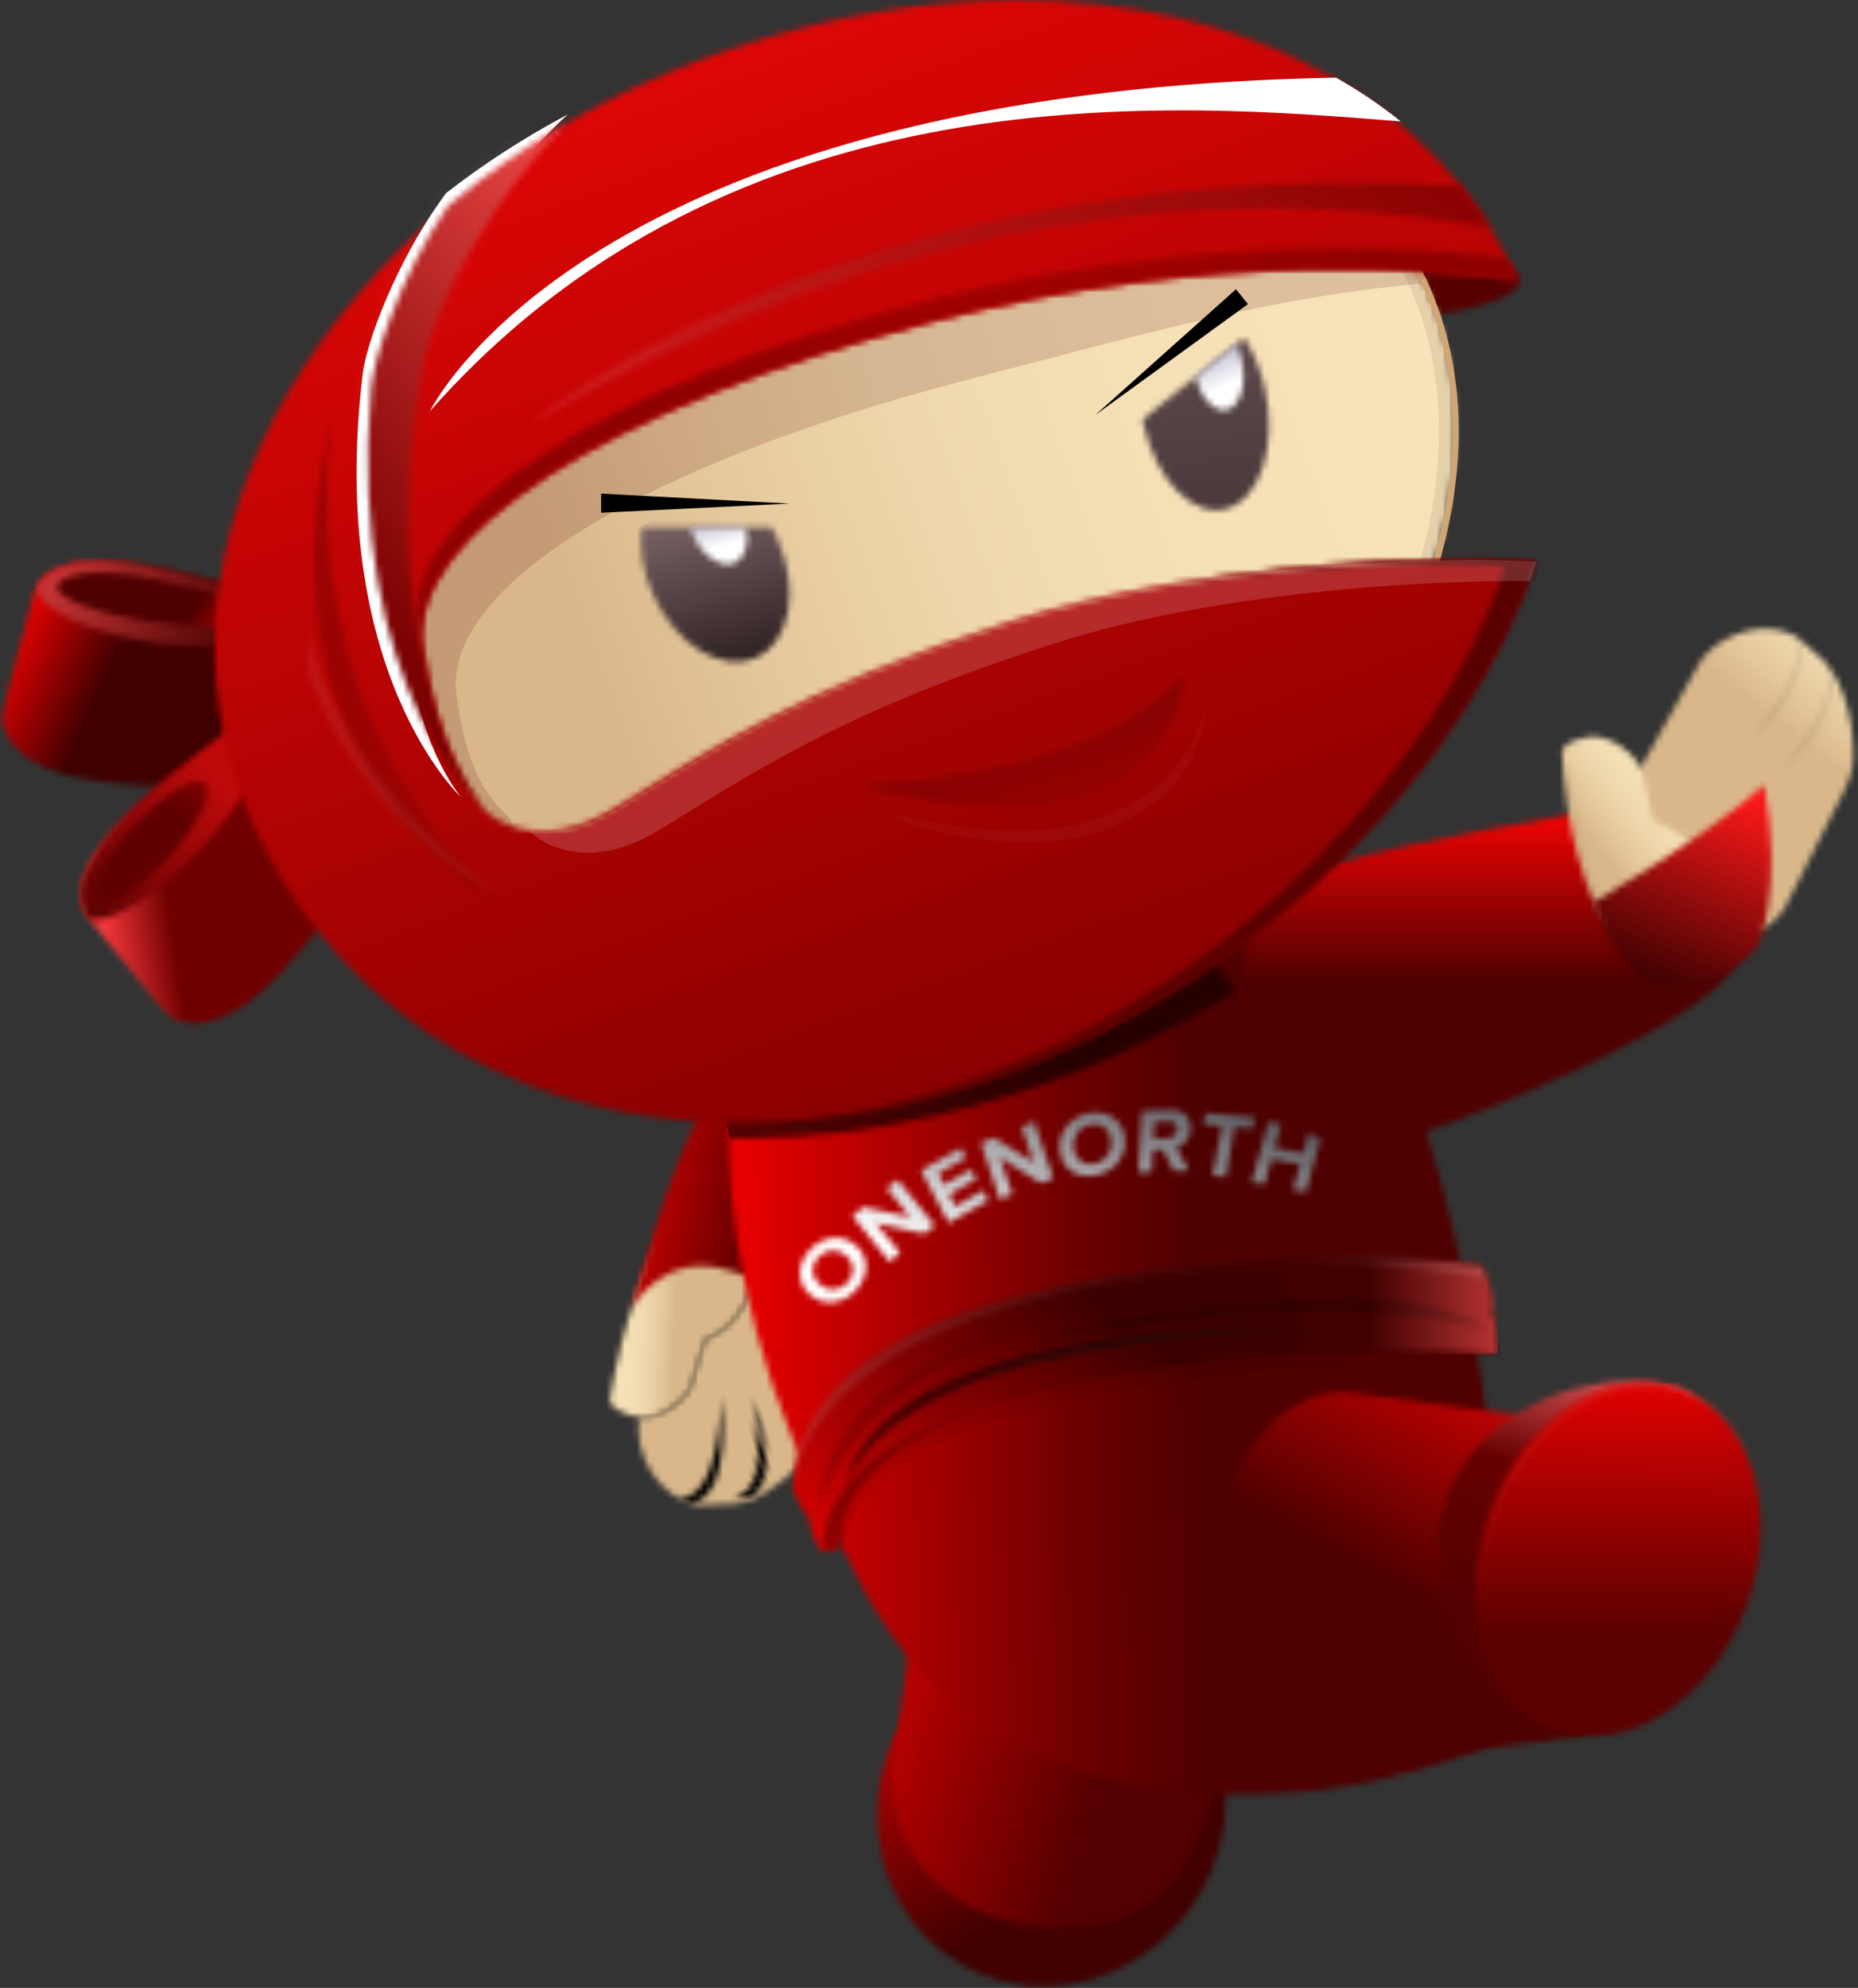 <svg width="302" height="323" viewBox="0 0 302 323" xmlns="http://www.w3.org/2000/svg" xmlns:xlink="http://www.w3.org/1999/xlink"><rect x="0" y="0" width="302" height="323" fill="#333333" stroke="none"/><title>kickstart-logo</title><defs><path id="a" d="M5.08 8.792l-4.2 22.75c-.917 5.67 3.195 12.99 9.696 14.054.06-.012.768-.062 5.743-.263 6.487-.26 16.44-11.124 17.357-16.8l3.853-14.5c.916-5.675-3.623-11.128-10.14-12.18L18.54.42c-.738-.118-1.47-.175-2.19-.175-5.627 0-10.455 3.516-11.27 8.547"/><linearGradient x1="37.826%" y1="26.199%" x2="30.777%" y2="12.355%" id="b"><stop stop-color="#D9B78B" offset="0%"/><stop stop-color="#E4C79B" offset="17.8%"/><stop stop-color="#EED7AC" offset="41.18%"/><stop stop-color="#F5E0B6" offset="67.04%"/><stop stop-color="#F7E3B9" offset="100%"/></linearGradient><path id="d" d="M7.4 6.866C2.024 18.226.274 30.112.274 30.112c-.696 2.298.43 3.097 3.633 4.065 3.198.968 7.838-1.83 9.297-4.666l2.41-7.97c3.025-.943 5.838-3.735 7.22-7.6 2.06-5.752.293-12.06-4.203-13.25-.968-.257-1.86-.37-2.685-.37-5.863 0-8.17 5.757-8.544 6.546"/><linearGradient x1="37.001%" y1="59.387%" x2="67.336%" y2="37.212%" id="e"><stop stop-color="#010101" offset="0%"/><stop stop-color="#010101" offset="100%"/></linearGradient><path id="g" d="M7.4 6.866C2.024 18.226.274 30.112.274 30.112c-.696 2.298.43 3.097 3.633 4.065 3.198.968 7.838-1.83 9.297-4.666l2.41-7.97c3.025-.943 5.838-3.735 7.22-7.6 2.06-5.752.293-12.06-4.203-13.25-.968-.257-1.86-.37-2.685-.37-5.863 0-8.17 5.757-8.544 6.546"/><linearGradient x1="44.961%" y1="49.747%" x2="8.318%" y2="48.006%" id="h"><stop stop-color="#D9B78B" offset="0%"/><stop stop-color="#E4C79B" offset="17.8%"/><stop stop-color="#EED7AC" offset="41.18%"/><stop stop-color="#F5E0B6" offset="67.04%"/><stop stop-color="#F7E3B9" offset="100%"/></linearGradient><path id="j" d="M.287 17.44c.663.367 1.364.67 2.105.885 2.63-.566 6.255-3.76 4.764-17.7 0 0 .255 16.766-6.87 16.815"/><linearGradient x1="54.197%" y1="15.857%" x2="44.593%" y2="88.832%" id="k"><stop stop-color="#010101" offset="0%"/><stop stop-color="#010101" offset="100%"/></linearGradient><path id="m" d="M.287 15.604c.663.33 1.364.6 2.105.792C5.022 15.89 8.647 13.03 7.156.558c0 0 .255 15.002-6.87 15.046"/><path id="o" d="M22.643 5.312S11.553 22.13 6.345 37.974c-.34 1.03-.687 2.06-1.042 3.083C4.837 42.412.578 56.634.578 56.634s5.47-9.738 16.05-6.145c5.096 1.728 19.147 3.084 29.407 1.216 4.755-4.972 9.563-11.346 14.257-19.525C74.972 6.604 63.504.595 49.488.594c-12.423 0-26.845 4.72-26.845 4.72"/><linearGradient x1="-.752%" y1="43.392%" x2="32.95%" y2="47.826%" id="p"><stop stop-color="#FF0101" offset="0%"/><stop stop-color="#600000" offset="100%"/></linearGradient><path id="r" d="M4.425 16.107C-3.425 30.385 1.177 47.99 14.707 55.43c13.53 7.437 30.86 1.894 38.71-12.385 7.853-14.277 3.25-31.883-10.28-39.322C39.058 1.48 34.638.418 30.233.418c-10.21 0-20.324 5.714-25.81 15.69"/><linearGradient x1="32.918%" y1="25.84%" x2="54.186%" y2="55.99%" id="s"><stop stop-color="#D00202" offset="0%"/><stop stop-color="#410000" offset="100%"/></linearGradient><path id="u" d="M.905 47.65h.003c-.008 0-.014.136-.012.166.545 10.878 6.29 20.178 19.84 23.597 13.55 3.417 24.728-2.39 29.225-11.708.014-.026.018-.055.026-.055h.004l16.486-44.413L7.4.577.904 47.65z"/><linearGradient x1="-3.217%" y1="36.739%" x2="53.685%" y2="54.162%" id="v"><stop stop-color="#FF0101" offset="0%"/><stop stop-color="#520000" offset="100%"/></linearGradient><path id="x" d="M4.155 19.793s-13.2 34.01 10.623 83.97c8.957 18.782 17.993 44.778 61.82 48.468 28.694 2.417 50.38-9.077 50.38-9.077s1.905-101.41-36.056-140.025C89.105 1.28 80.382.27 69.115.27 42.24.27.88 6.01 4.155 19.793"/><linearGradient x1="4.757%" y1="50.033%" x2="57.438%" y2="49.043%" id="y"><stop stop-color="#F00" offset="0%"/><stop stop-color="#700000" offset="75.195%"/><stop stop-color="#4F0000" offset="100%"/></linearGradient><path id="A" d="M.324 30.662c0 16.824 9.33 30.463 20.865 30.463 1.072 0 2.29-.12 3.318-.347l36.04-4.812V5.356L24.496.546c-1.03-.228-2.17-.347-3.24-.347C9.718.2.323 13.837.323 30.66"/><linearGradient x1="53.696%" y1="14.911%" x2="37.839%" y2="44.241%" id="B"><stop stop-color="#CC0202" offset="0%"/><stop stop-color="#4F0000" offset="100%"/></linearGradient><path id="D" d="M2.21 19.18c-5.612 15.3 4.67 33.608 18.27 38.06 6.22 2.037 20.226-4.95 25.835-20.247 5.613-15.298.616-31.63-5.544-35.065-.78-.435-1.684-.565-2.538-.77-2.038-.49-4.207-.732-6.437-.732C20.04.426 6.632 7.126 2.21 19.18"/><linearGradient x1="50%" y1="16.499%" x2="38.232%" y2="58.165%" id="E"><stop stop-color="#F96E6E" offset="0%"/><stop stop-color="#660101" offset="48.657%"/><stop stop-color="#530101" offset="100%"/></linearGradient><path id="G" d="M3.11 21.712C-2.5 37.01 2.293 52.84 13.82 57.068c11.528 4.228 25.423-4.745 31.033-20.042C50.465 21.728 45.67 5.9 34.143 1.67c-.72-.265-1.45-.477-2.186-.64-1.237-.273-2.49-.406-3.753-.406C18.196.624 7.782 8.978 3.11 21.712"/><linearGradient x1="58.732%" y1="7.704%" x2="58.732%" y2="63.791%" id="H"><stop stop-color="#E00101" offset="0%"/><stop stop-color="#5D0000" offset="100%"/></linearGradient><path id="J" d="M2.344 21.088C-.55 28.98-.67 37.008 1.47 43.518-.224 37.27.065 29.81 2.758 22.47 8.02 8.128 20.56-.655 31.605 1.788c.736.162 1.466.375 2.186.64 5.58 2.047 9.58 6.818 11.587 12.926-1.837-6.768-6.006-12.108-12-14.308-.72-.265-1.45-.477-2.186-.64C29.956.133 28.7 0 27.44 0 17.43 0 7.018 8.353 2.344 21.088"/><linearGradient x1="32.896%" y1="61.049%" x2="24.105%" y2="92.351%" id="K"><stop stop-color="#FFF" offset="0%"/><stop stop-color="#480101" offset="100%"/></linearGradient><path id="M" d="M.845.19h109.773v46.03H.845z"/><path id="O" d="M34.673 7.48C7.19 14.862 1.24 28.3.72 37.7c.402.875 1.15 3.08 2.676 4.91.25 2.053 1.376 4.665 2.09 5.272.712.61 3.325-.532 3.325-.532-.03-.163-3.046-16.113 29.775-24.424 37.112-9.398 68.885-7.54 76.936-6.85-.77-4.744-1.653-9.56-2.672-14.39-4.582-.624-12.725-1.487-23.46-1.487-14.367 0-33.38 1.547-54.715 7.28"/><linearGradient x1="-5.457%" y1="86.644%" x2="61.058%" y2="50%" id="P"><stop stop-color="#E00101" offset="0%"/><stop stop-color="#3D0000" offset="100%"/></linearGradient><path id="R" d="M.765 22.84l3.047-.488C3.785 22.204 1.298 9.025 25.456.382 1.022 8.056.562 20.23.766 22.84"/><linearGradient x1="67.889%" y1="33.93%" x2="36.148%" y2="62.577%" id="S"><stop stop-color="#010101" offset="0%"/><stop stop-color="#010101" offset="100%"/></linearGradient><path id="U" d="M.82.383L5.3 15.857c14.94-.842 25.937-.145 30.22.222-.252-1.567-.072-5.408-1.077-6.776.384-1.796.214-2.008-.206-4.12-.22-1.117-.768-2.563-1.39-3.495C28.268 1.063 20.125.2 9.392.2c-2.697 0-5.557.055-8.57.18"/><linearGradient x1="133.722%" y1="50.259%" x2="38.909%" y2="50.259%" id="V"><stop stop-color="#F75050" offset="0%"/><stop stop-color="#410000" offset="100%"/></linearGradient><path d="M82.412.38L82.335.38c.026 0 .05.002.077.003M6.198 15.74C1.306 20.544.363 25.208.363 25.208 12.973-2.13 79.755.275 82.333.377 78.02.2 73.947.118 70.092.118 25.418.116 10.704 11.323 6.2 15.74" id="X"/><linearGradient x1="70.232%" y1="41.835%" x2="35.967%" y2="55.689%" id="Y"><stop stop-color="#010101" offset="0%"/><stop stop-color="#010101" offset="100%"/></linearGradient><path d="M82.412.38L82.335.38c.026 0 .05.002.077.003M6.198 15.74C1.306 20.544.363 25.208.363 25.208 12.973-2.13 79.755.275 82.333.377 78.02.2 73.947.118 70.092.118 25.418.116 10.704 11.323 6.2 15.74" id="aa"/><linearGradient x1="17.693%" y1="52.332%" x2="108.947%" y2="26.446%" id="ab"><stop offset="0%"/><stop stop-color="#666" offset="100%"/></linearGradient><path d="M2.69 30.41c2.217 1.87 5.358 1.497 7.48-.843 2.135-2.352 2.1-5.402-.115-7.27-2.216-1.868-5.357-1.494-7.49.858-2.124 2.34-2.09 5.388.126 7.256zm5.823-6.413c1.367 1.152 1.57 2.967.27 4.4-1.3 1.43-3.182 1.467-4.55.315-1.377-1.162-1.58-2.955-.28-4.387 1.3-1.43 3.18-1.49 4.56-.328zm10.414-6.26l-7.59-1.623-1.798 1.44L15.57 25l1.747-1.402-3.933-4.855 7.846 1.715 1.686-1.353-6.03-7.443-1.748 1.402 3.79 4.675zm6.335-3.656l4.43-2.5-.837-1.592-4.43 2.5-.947-1.795 4.527-2.555-.84-1.592-6.474 3.654 4.476 8.496 6.475-3.653-.838-1.593-4.527 2.554-1.013-1.923zm13.71-5.24l-6.428-3.976-2.126.843 3.07 9.17 2.068-.82-2.002-5.98 6.633 4.144 1.995-.79-3.07-9.17-2.068.82 1.93 5.76zm4.293-1.81c.38 2.93 2.882 4.557 5.928 3.914 3.06-.646 5.015-3.216 4.634-6.145-.382-2.93-2.883-4.557-5.944-3.91-3.046.644-5 3.213-4.618 6.14zm8.35-1.763c.235 1.807-.797 3.447-2.66 3.84-1.865.394-3.243-.737-3.478-2.544-.237-1.82.78-3.443 2.645-3.837 1.864-.394 3.255.72 3.492 2.54zM61.3.35l-4.76.203-.493 9.944 2.165-.092.175-3.533 1.587-.068 1.823 3.45 2.486-.105-2.1-3.692c1.11-.3 2.287-1.288 2.374-3.048.092-1.85-1.138-3.15-3.258-3.06zm-.413 1.877c.868-.037 1.5.442 1.458 1.277-.042.835-.723 1.37-1.592 1.407l-2.273.098.133-2.684 2.273-.097zM74.934 1.5L66.932.85l-.33 1.86 2.933.238-1.434 8.065 2.152.175 1.434-8.065 2.918.237.33-1.86zm7.887 5.837l-4.635-.84 1.075-3.852-2.09-.38-2.734 9.803 2.09.38 1.147-4.115 4.634.84-1.15 4.117 2.105.382L86 3.867l-2.104-.38-1.074 3.85z" id="ad"/><linearGradient x1="31.043%" y1="66.927%" x2="84.729%" y2="13.129%" id="ae"><stop stop-color="#FFF" offset="0%"/><stop stop-color="#202026" offset="100%"/></linearGradient><path id="ag" d="M.48 34.996S4.045 9.81 51.34.79C51.343.79-.063 8.008.48 34.997"/><linearGradient x1="7.214%" y1="58.235%" x2="57.689%" y2="32.276%" id="ah"><stop stop-color="#010101" offset="0%"/><stop stop-color="#010101" stop-opacity=".333" offset="100%"/></linearGradient><path id="aj" d="M52.643.704C45.788.762 17.417 1.897.1 8.464c0 0 40.124-9.79 74.874-2.626 0 0-8.29-5.136-21.865-5.136-.156 0-.312 0-.467.002"/><linearGradient x1="26.41%" y1="44.035%" x2="66.111%" y2="53.992%" id="ak"><stop stop-color="#010101" offset="0%"/><stop stop-color="#010101" offset="100%"/></linearGradient><path id="am" d="M34.673 7.48C7.19 14.862 1.24 28.3.72 37.7l.17.306C1.406 28.605 11.4 14.963 38.88 7.58c36.593-9.832 63.133-5.46 74.344-3.98-.13-.637-.243-1.273-.378-1.91C108.266 1.063 100.123.2 89.388.2 75.022.2 56.01 1.748 34.674 7.48"/><linearGradient x1="5.478%" y1="65.503%" x2="92.708%" y2="32.566%" id="an"><stop stop-color="#FFF" offset="0%"/><stop stop-color="#610505" offset="75.836%"/><stop stop-color="#FFF" offset="100%"/></linearGradient><path id="ap" d="M1 36.05c19.613 2.527 41.577.1 64.765-8.31C76.278 23.925 86.427 18.923 96 13.022c-1.936-2.648-3.995-5.12-6.193-7.373-1.798-1.843-10.43-2.85-21.58-2.85-26.6 0-67.53 5.724-64.29 19.46 0 0-1.893 4.937-2.937 13.79z"/><linearGradient x1="-.731%" y1="65.104%" x2="59.488%" y2="47.25%" id="aq"><stop stop-color="#540202" offset="0%"/><stop stop-color="#270000" offset="100%"/></linearGradient><path id="as" d="M52.392 3.686C37.527 6.34 15.218 10.363 6.19 14.69c-9.03 4.325-9.464 51.492 22.46 40.924 14.71-4.87 41.885-16.647 49.85-24.724 12.002-12.172 3.346-17.178 2.403-24.115C80.268 2.098 76.79.63 71.91.63c-5.434 0-12.608 1.823-19.518 3.056"/><linearGradient x1="50%" y1="7.778%" x2="50%" y2="45.948%" id="at"><stop stop-color="#FF0303" offset="0%"/><stop stop-color="#4F0101" offset="100%"/></linearGradient><path id="av" d="M15.546 5.18L1.673 29.848c-2.708 4.818-.42 11.244 5.11 14.355l7.512 4.223c5.53 3.11 12.21 1.728 14.92-3.09l9.63-19.027c.612-1.088 1.073-2.552 1.358-4.236.318-5.692-1.062-12.667-4.828-16.808l-4.307-3.77C29.453.583 27.678.18 25.896.18c-4.012.003-8.055 2.054-10.35 5"/><linearGradient x1="59.103%" y1="38.756%" x2="79.326%" y2="13.843%" id="aw"><stop stop-color="#D9B78B" offset="0%"/><stop stop-color="#E4C79B" offset="17.8%"/><stop stop-color="#EED7AC" offset="41.18%"/><stop stop-color="#F5E0B6" offset="67.04%"/><stop stop-color="#F7E3B9" offset="100%"/></linearGradient><path id="ay" d="M.97 17.745c8.348-7.1 9.604-13.33 8.848-16.596L9.07.493c-.105-.06-.212-.117-.32-.172C11.298 5.864.97 17.745.97 17.745"/><linearGradient x1="8.079%" y1="134.732%" x2="73.032%" y2="4.392%" id="az"><stop stop-color="#010101" offset="0%"/><stop stop-color="#010101" offset="100%"/></linearGradient><path id="aB" d="M.97 17.745c8.348-7.1 9.604-13.33 8.848-16.596L9.07.493c-.105-.06-.212-.117-.32-.172C11.298 5.864.97 17.745.97 17.745"/><path id="aD" d="M4.944.767c-3.266.724-4.45 1.436-3.928 3.78 0 0 .184 12.26 5.356 23.718 1.2 2.656 7.083 8.006 10.732 7.004 4.486-1.233 9.732-6.75 8.115-12.64-1.09-3.96-6.61-7.21-9.553-8.38l-1.804-8.13C12.743 3.474 9.048.663 5.94.663c-.34 0-.673.034-.996.105"/><linearGradient x1="42.804%" y1="55.702%" x2="66.693%" y2="37.012%" id="aE"><stop stop-color="#D9B78B" offset="0%"/><stop stop-color="#E4C79B" offset="17.8%"/><stop stop-color="#EED7AC" offset="41.18%"/><stop stop-color="#F5E0B6" offset="67.04%"/><stop stop-color="#F7E3B9" offset="100%"/></linearGradient><path id="aG" d="M.115 2.733S.3 14.993 5.47 26.45c1.2 2.656 7.084 8.006 10.733 7.004 2.334-.64 4.072-2.516 4.986-4.992-.98 1.47-2.336 2.545-3.99 3-3.65 1.002-9.533-4.348-10.732-7.004C1.294 13 1.11.74 1.11.74 1.05.47 1.02.23 1.006 0 .1.58-.185 1.382.115 2.733"/><linearGradient x1="49.072%" y1="50.514%" x2="24.037%" y2="61.611%" id="aH"><stop stop-color="#010101" offset="0%"/><stop stop-color="#010101" offset="100%"/></linearGradient><path id="aJ" d="M.816 19.72c10.32 25.782 26.89 7.09 26.89 7.09S31.95 17.58 28.73.52C19.6 8.83.816 19.72.816 19.72"/><linearGradient x1="71.661%" y1="15.339%" x2="50%" y2="75.314%" id="aK"><stop stop-color="#F91818" offset="0%"/><stop stop-color="#320000" offset="100%"/></linearGradient><path id="aM" d="M.4 6.654c0 3.645 13.764 6.6 30.743 6.6 16.98 0 30.743-2.955 30.743-6.6 0-3.644-13.764-6.6-30.743-6.6C14.163.055.4 3.01.4 6.655"/><linearGradient x1="30.485%" y1="-27.645%" x2="39.531%" y2="8.265%" id="aN"><stop stop-color="#CF2727" offset="0%"/><stop stop-color="#560000" offset="100%"/></linearGradient><path id="aP" d="M63.03 14.048C13.027 38.738-11.925 90.318 7.3 129.253c19.224 38.937 65.94 54.87 115.944 30.18 50.006-24.69 81.707-82.27 62.482-121.207-12.16-24.628-38.01-37.65-68.027-37.65-17.44 0-36.29 4.4-54.666 13.472"/><linearGradient x1="35.752%" y1="54.418%" x2="80.401%" y2="38.957%" id="aQ"><stop stop-color="#D9B78B" offset="0%"/><stop stop-color="#E4C79B" offset="17.8%"/><stop stop-color="#EED7AC" offset="41.18%"/><stop stop-color="#F5E0B6" offset="67.04%"/><stop stop-color="#F7E3B9" offset="100%"/></linearGradient><path id="aS" d="M5.408 5.723C1.256 20.663.388 25.307.388 25.307s-.732 6.93 11.38 9.875c12.113 2.945 36.802 1.232 36.802 1.232l8.066-25.41S31.534.222 16.373.222c-5.6 0-9.845 1.47-10.965 5.5"/><linearGradient x1="17.392%" y1="36.674%" x2="38.831%" y2="45.49%" id="aT"><stop stop-color="#FC0202" offset="0%"/><stop stop-color="#400000" offset="100%"/></linearGradient><path id="aV" d="M.02 4.262c-.312 3.47 8.24 7.56 19.274 9.182 11.156 1.64 20.615.14 21.128-3.356.25-1.685-1.687-3.24-4.983-4.72C27.41 2.757 17.73.224 10.382.224 5.52.225 1.683 1.333.02 4.262"/><linearGradient x1="13.507%" y1="38.169%" x2="82.399%" y2="60.385%" id="aW"><stop stop-color="#C23333" offset="0%"/><stop stop-color="#450000" offset="100%"/></linearGradient><path id="aY" d="M.333 2.308C.055 4.2 7.003 6.792 15.857 8.094c8.85 1.302 16.252.822 16.53-1.07.28-1.895-6.795-3.818-15.52-5.788C13.122.39 9.956.05 7.426.05 2.985.05.51 1.1.333 2.31"/><linearGradient x1="101.198%" y1="70.5%" x2="65.13%" y2="55.934%" id="aZ"><stop stop-color="#FF0202" offset="0%"/><stop stop-color="#4F0000" offset="100%"/></linearGradient><path id="bb" d="M1.48 38.295c9.598 12.18 12.83 15.624 12.83 15.624s5.158 4.685 14.693-3.346c9.533-8.032 22.742-28.96 22.742-28.96L36.015.09S-8.12 26.116 1.48 38.295"/><linearGradient x1="25.057%" y1="53.85%" x2="39.353%" y2="51.643%" id="bc"><stop stop-color="#F8383B" offset="0%"/><stop stop-color="#700000" offset="100%"/></linearGradient><path id="be" d="M26.52.19C18.843 5.43 8.49 13.26 3.326 20.474 2.095 22.41 1.14 24.228.51 25.84c-.707 2.383-.505 4.583.97 6.455.034.043.065.084.1.126 3.503.684 11.057-4.066 18.126-11.652 8.01-8.6 12.354-17.572 9.7-20.043-.458-.427-1.098-.628-1.88-.628-.315 0-.65.032-1.005.094"/><linearGradient x1="95.227%" y1="20.913%" x2="27.576%" y2="79.354%" id="bf"><stop stop-color="#D80C0C" offset="0%"/><stop stop-color="#CA0B0B" offset="0%"/><stop stop-color="#BF0A0A" offset="42.193%"/><stop stop-color="#550202" offset="100%"/></linearGradient><path id="bh" d="M6.736 8.226C1.868 13.452-.844 18.84.682 20.26c1.524 1.42 6.707-1.665 11.575-6.89 4.868-5.225 7.578-10.612 6.053-12.033-.25-.234-.6-.345-1.032-.345-2.19 0-6.475 2.87-10.542 7.234"/><linearGradient x1="119.316%" y1="39.457%" x2="90.502%" y2="68.537%" id="bi"><stop stop-color="#A40101" offset="0%"/><stop stop-color="#600000" offset="100%"/></linearGradient><path id="bk" d="M81.817 9.994c-58.6 21.104-93.06 74.437-76.967 119.12 16.092 44.683 65.653 67.482 124.254 46.377 40.63-14.632 75.07-49.58 86.122-83.272-14.462-1.054-54.947.302-84.353 9.59-35.616 11.245-50.256 21.59-65.245 30.66-11.926 7.216-19.53 1.63-20.933 0-1.485-1.723-7.81-9.684-9.998-26.868-2.188-17.184 29.07-38.418 82.745-52.346 45.92-11.917 83.513-8.32 95.247-6.783C199.98 17.263 168.54 1.003 131.286 1 115.512 1 98.7 3.913 81.817 9.994"/><linearGradient x1="43.796%" y1="28.052%" x2="58.847%" y2="69.144%" id="bl"><stop stop-color="#DD0606" offset="0%"/><stop stop-color="#890000" offset="100%"/></linearGradient><path id="bn" d="M83.59 8.847C29.916 22.775-1.343 44.01.844 61.193c.51 4 1.245 7.494 2.09 10.533-.486-2.176-.91-4.545-1.238-7.126-2.188-17.184 29.07-38.418 82.745-52.346 45.92-11.917 83.513-8.32 95.247-6.783-.52-1.19-1.074-2.36-1.654-3.508-5.31-.67-14.986-1.628-27.784-1.628-17.46 0-40.73 1.783-66.663 8.513"/><linearGradient x1="45.705%" y1="33.312%" x2="46.867%" y2="38.082%" id="bo"><stop stop-color="#A60101" offset="0%"/><stop stop-color="#8F0101" offset="100%"/></linearGradient><path id="bq" d="M.382 39.816C60.465 3.656 117.002.83 156.266 8.016c-1.473-2.39-3.086-4.672-4.832-6.845-5.766-.31-11.377-.46-16.82-.46C45.912.71.383 39.817.383 39.817"/><linearGradient x1="-44.132%" y1="85.216%" x2="95.665%" y2="32.704%" id="br"><stop stop-color="#FA3030" offset="0%"/><stop stop-color="#890101" offset="100%"/></linearGradient><path id="bt" d="M20.905 112.494c-.076-.087-.166-.195-.265-.313l-.037-.044c-.1-.122-.212-.263-.333-.417-.016-.022-.032-.04-.048-.063-.127-.163-.264-.344-.41-.542l-.028-.04c-2.062-2.817-5.85-9.14-8.01-20.084v-.007c-4.58-17.328-3.607-35.185-.98-49.98C12.73 30.102 22.978 12.192 34.337 1 27.353 5.033 20.89 9.555 15.018 14.468c-7.86 11.51-12.083 24.877-12.5 29.74-4.187 48.833 18.387 68.286 18.387 68.286"/><path id="bv" d="M4.225 1s-9.813 45.997 28.13 80.846c0 0-43.305-21.243-28.13-80.846"/><path id="bx" d="M31.18 79.548S-18.598 54.556.92-4.772c0 0-18.358 49.51 30.26 84.32z"/><path id="bz" d="M13.81 14.442C5.95 25.952 1.724 39.32 1.31 44.182-2.88 93.014 19.695 112.47 19.695 112.47c-.076-.088-.166-.196-.265-.316l-.036-.044c-.1-.123-.212-.263-.334-.417-.015-.022-.03-.04-.047-.062-.127-.162-.263-.343-.41-.54-.01-.014-.018-.028-.028-.04-2.062-2.818-5.85-9.142-8.01-20.086v-.008c-4.58-17.328-3.607-35.184-.98-49.98 1.936-10.9 12.183-28.81 23.54-40.002C26.146 5.007 19.68 9.53 13.81 14.442"/><linearGradient x1="86.735%" y1="-11.788%" x2="36.129%" y2="79.94%" id="bA"><stop stop-color="#FA5050" offset="0%"/><stop stop-color="#7C0101" offset="100%"/></linearGradient><path id="bC" d="M.887 54.813C50.522-1.4 122.213 4.803 158.682 7.73c-3.262-2.625-6.776-4.997-10.513-7.108C25.894 2.82.886 54.812.886 54.812"/><path id="bD" d="M.887.62h157.795v54.19H.887z"/><path id="bE" d="M102.542 5.402c23.125-3.613 46.35-4.078 56.573-3.332-11.053 33.692-45.492 68.64-86.12 83.273-7.285 2.623-14.43 4.567-21.387 5.876 8.554-1.246 17.416-3.46 26.496-6.73 40.63-14.632 75.07-49.58 86.122-83.272-2.615-.19-6.083-.302-10.18-.302-13.102 0-32.66 1.14-51.504 4.486"/><path id="bG" d="M.97 18.853C52.514 32.823 53.9.953 53.9.953 38.73 18.342.97 18.852.97 18.852"/><linearGradient x1="63.686%" y1="55.775%" x2="57.318%" y2="37.728%" id="bH"><stop stop-color="#860101" offset="0%"/><stop stop-color="#4D0101" offset="100%"/></linearGradient><path id="bJ" d="M.384.247H54v26.868H.384z"/><path id="bL" d="M7.27 5.65c-.41 3.323.176 7.195 1.876 10.96 3.68 8.155 11.18 12.724 16.755 10.208 5.574-2.516 7.11-11.166 3.433-19.318-.29-.64-.602-1.257-.934-1.85H7.27z"/><linearGradient x1="43.883%" y1="0%" x2="68.283%" y2="79.886%" id="bM"><stop stop-color="#8C7375" offset="0%"/><stop stop-color="#241719" offset="100%"/></linearGradient><path id="bO" d="M.71.65h2380v1280H.71z"/><path id="bP" d="M.107.65c.126.39.277.78.453 1.17 1.596 3.54 4.672 5.606 6.86 4.617C9.114 5.674 9.787 3.314 9.27.65H.108z"/><linearGradient x1="35.269%" y1="-6.147%" x2="49.593%" y2="49.343%" id="bQ"><stop stop-color="#A4A0BD" offset="0%"/><stop stop-color="#FFF" offset="100%"/></linearGradient><path id="bS" d="M7.708 21.138c.053.27.11.544.17.815 2.056 9.162 8.136 15.278 13.58 13.663C26.903 34 29.65 25.264 27.596 16.098c-.71-3.166-1.9-5.97-3.38-8.214L7.708 21.138z"/><linearGradient x1="50%" y1="12.51%" x2="58.217%" y2="100%" id="bT"><stop stop-color="#5E494B" offset="0%"/><stop stop-color="#463537" offset="100%"/></linearGradient><path id="bV" d="M.24 6.288c1.018 3.55 3.295 5.872 5.295 5.28 2.138-.635 3.154-4.377 2.262-8.354-.192-.856-.456-1.653-.775-2.37L.24 6.287z"/><linearGradient x1="33.251%" y1="11.264%" x2="53.751%" y2="58.094%" id="bW"><stop stop-color="#A4A0BD" offset="0%"/><stop stop-color="#FFF" offset="100%"/></linearGradient></defs><g fill="none" fill-rule="evenodd"><g transform="translate(103 199)"><mask id="c" fill="#fff"><use xlink:href="#a"/></mask><path d="M7.66 60.993L-18.18 9.315 30.75-15.15l25.838 51.68-48.93 24.463z" fill="url(#b)" mask="url(#c)"/></g><g transform="translate(99 196)"><mask id="f" fill="#fff"><use xlink:href="#d"/></mask><path d="M-17.05 12.564l33.042-24.33L41.52 22.9 8.478 47.233-17.05 12.564z" fill="url(#e)" mask="url(#f)"/></g><g transform="translate(99 196)"><mask id="i" fill="#fff"><use xlink:href="#g"/></mask><path d="M24.8 36.683L-2.54 35.016l2.21-36.234L27.006.45 24.8 36.682z" fill="url(#h)" mask="url(#i)"/></g><g transform="translate(110 226)"><mask id="l" fill="#fff"><use xlink:href="#j"/></mask><path d="M9.996.728L8.598 18.962l-9.66-.74L.334-.015l9.66.742z" fill="url(#k)" mask="url(#l)"/></g><g transform="rotate(-16 870.094 -294.25)"><mask id="n" fill="#fff"><use xlink:href="#m"/></mask><path d="M9.996.65L8.598 16.967l-9.66-.663L.334-.013l9.66.664z" fill="url(#k)" mask="url(#n)"/></g><g transform="translate(102 156)"><mask id="q" fill="#fff"><use xlink:href="#o"/></mask><path d="M1.462-7.473L81.048 1.26l-6.96 63.44L-5.5 55.967l6.96-63.44z" fill="url(#p)" mask="url(#q)"/></g><g transform="translate(142 264)"><mask id="t" fill="#fff"><use xlink:href="#r"/></mask><path d="M39.77-29.164l51.806 71.276-73.5 50.337-51.806-71.277 73.5-50.337z" fill="url(#s)" mask="url(#t)"/></g><g transform="translate(144 241)"><mask id="w" fill="#fff"><use xlink:href="#u"/></mask><path d="M5.043-15.388l79.51 20.662-22.225 85.52-79.51-20.662 22.225-85.52z" fill="url(#v)" mask="url(#w)"/></g><g transform="translate(118 139)"><mask id="z" fill="#fff"><use xlink:href="#x"/></mask><path d="M-15.744 1.015L132.216-9.29 143.585 153.9-4.378 164.208-15.744 1.015z" fill="url(#y)" mask="url(#z)"/></g><g transform="translate(197 226)"><mask id="C" fill="#fff"><use xlink:href="#A"/></mask><path d="M86.305 14.396l-39.79 72.188-71.947-39.656 39.79-72.19 71.947 39.658z" fill="url(#B)" mask="url(#C)"/></g><g transform="translate(233 224)"><mask id="F" fill="#fff"><use xlink:href="#D"/></mask><path d="M81.16 26.494L27.42 86.76l-60.055-53.55 53.74-60.268 60.056 53.552z" fill="url(#E)" mask="url(#F)"/></g><g transform="translate(239 224)"><mask id="I" fill="#fff"><use xlink:href="#G"/></mask><path d="M49.92-4.725l6.673 65.396-58.548 5.975L-8.627 1.25 49.92-4.726z" opacity=".99" fill="url(#H)" mask="url(#I)"/><g transform="translate(1)" mask="url(#I)"><mask id="L" fill="#fff"><use xlink:href="#J"/></mask><use xlink:href="#J"/><path d="M54.598 2.47L42.445 54.553-11 42.082 1.153-10 54.598 2.47z" opacity=".282" fill="url(#K)" mask="url(#L)"/></g></g><g transform="translate(109 213)"><mask id="N" fill="#fff"><use xlink:href="#M"/></mask><path d="M59.82 15.916C94.332 7.646 124.465 8.093 137 8.79c-.776-4.79-1.68-9.674-2.733-14.578C120.483-7.21 91.12-8.542 55.687.467 32.54 6.352 23.853 16.08 21 24.547c.653 1.393 1.327 2.796 2.043 4.215 1.67 3.315 3.347 6.856 5.226 10.458-.026-3.787 2.22-16.276 31.55-23.304" opacity=".223" fill="#010101" mask="url(#N)"/></g><g transform="translate(128 204)"><mask id="Q" fill="#fff"><use xlink:href="#O"/></mask><path d="M.728-.725l115.183.93-.396 49.213L.33 48.49.73-.725z" fill="url(#P)" mask="url(#Q)"/></g><g transform="translate(133 229)"><mask id="T" fill="#fff"><use xlink:href="#R"/></mask><path d="M36.625 12.762l-24.893 22.46-22.34-24.762L14.284-12l22.34 24.762z" opacity=".567" fill="url(#S)" mask="url(#T)"/></g><g transform="translate(208 204)"><mask id="W" fill="#fff"><use xlink:href="#U"/></mask><path fill="url(#V)" mask="url(#W)" d="M.82.202h34.7V16.08H.82z"/></g><g transform="translate(137 216)"><mask id="Z" fill="#fff"><use xlink:href="#X"/></mask><path d="M90 22.907L7.267 47.984-7.226.17l82.733-25.077L90 22.907z" opacity=".676" fill="url(#Y)" mask="url(#Z)"/></g><g transform="translate(136.774 216.093)"><mask id="ac" fill="#fff"><use xlink:href="#aa"/></mask><path d="M92 22.907L9.267 47.984-5.226.17l82.733-25.077L92 22.907z" opacity=".448" fill="url(#ab)" mask="url(#ac)"/></g><g transform="translate(129 180)"><mask id="af" fill="#fff"><use xlink:href="#ad"/></mask><use xlink:href="#ad"/><path d="M5.37-12.862L122-.142 90.63 42-26 29.28 5.37-12.863z" fill="url(#ae)" mask="url(#af)"/></g><g transform="translate(133 210)"><mask id="ai" fill="#fff"><use xlink:href="#ag"/></mask><path d="M64.148 27.39L11.366 58.734-12.87 8.397l52.782-31.345L64.148 27.39z" opacity=".443" fill="url(#ah)" mask="url(#ai)"/></g><g transform="translate(167 210)"><mask id="al" fill="#fff"><use xlink:href="#aj"/></mask><path d="M1.48 8.426l75.193 4.77.92-14.484L2.4-6.058 1.48 8.425z" opacity=".421" fill="url(#ak)" mask="url(#al)"/></g><g transform="translate(128 204)"><mask id="ao" fill="#fff"><use xlink:href="#am"/></mask><path d="M-8.613.042l115.427-28.377 15.746 64.048L7.133 64.09-8.613.043z" opacity=".357" fill="url(#an)" mask="url(#ao)"/></g><g transform="translate(105 148)"><mask id="ar" fill="#fff"><use xlink:href="#ap"/></mask><path d="M6 .13L93.956-16 103 27.87 15.044 44 6 .13z" fill="url(#aq)" mask="url(#ar)"/></g><g transform="translate(201 129)"><mask id="au" fill="#fff"><use xlink:href="#as"/></mask><path d="M94.458.87l-4.3 70.974-97.39-5.902 4.3-70.974L94.46.87z" fill="url(#at)" mask="url(#au)"/></g><g transform="translate(261 102)"><mask id="ax" fill="#fff"><use xlink:href="#av"/></mask><path d="M-26.152 31.195l41.58-51.338L65.64 20.524 24.062 71.862l-50.214-40.667z" fill="url(#aw)" mask="url(#ax)"/></g><g transform="translate(283 103)"><mask id="aA" fill="#fff"><use xlink:href="#ay"/></mask><path d="M-5.696 14.64L2.81-3.63l15.155 7.055-8.507 18.272-15.154-7.056z" opacity=".283" fill="url(#az)" mask="url(#aA)"/></g><g transform="translate(288 108)"><mask id="aC" fill="#fff"><use xlink:href="#aB"/></mask><path d="M-5.696 14.64L2.81-3.63l15.155 7.055-8.507 18.272-15.154-7.056z" opacity=".283" fill="url(#az)" mask="url(#aC)"/></g><g transform="translate(253 119)"><mask id="aF" fill="#fff"><use xlink:href="#aD"/></mask><path d="M-16.804 14.254l33.587-26.39L44.136 22.68 10.55 49.067l-27.354-34.814z" fill="url(#aE)" mask="url(#aF)"/><g transform="translate(1 3)" mask="url(#aF)"><mask id="aI" fill="#fff"><use xlink:href="#aG"/></mask><path d="M33.936 28.44L3.162 42.933-14 6.493 16.774-8l17.162 36.44z" opacity=".222" fill="url(#aH)" mask="url(#aI)"/></g></g><g transform="translate(258 127)"><mask id="aL" fill="#fff"><use xlink:href="#aJ"/></mask><path d="M40.385 2.162L30.813 51.34-7.62 43.86 1.954-5.318l38.432 7.48z" fill="url(#aK)" mask="url(#aL)"/></g><g transform="translate(185 39)"><mask id="aO" fill="#fff"><use xlink:href="#aM"/></mask><path d="M55.39-18.847L65.943 11.86 6.898 32.155-3.657 1.45 55.39-18.847z" fill="url(#aN)" mask="url(#aO)"/></g><g transform="translate(45 6)"><mask id="aR" fill="#fff"><use xlink:href="#aP"/></mask><path d="M-57.032 12.425l247.98-65.147 59.108 224.994L2.076 237.42-57.032 12.424z" fill="url(#aQ)" mask="url(#aR)"/></g><g transform="translate(0 91)"><mask id="aU" fill="#fff"><use xlink:href="#aS"/></mask><path d="M6.814-18.664L69.2 4.983l-19.72 52.03-62.387-23.648 19.72-52.03z" fill="url(#aT)" mask="url(#aU)"/></g><g transform="translate(6 91)"><mask id="aX" fill="#fff"><use xlink:href="#aV"/></mask><path d="M1.572-8.314L43.768.9l-4.962 22.724-42.196-9.216L1.572-8.314z" fill="url(#aW)" mask="url(#aX)"/></g><g transform="translate(9 93)"><mask id="ba" fill="#fff"><use xlink:href="#aY"/></mask><path d="M29.994 17.36L-2.824 8.63 2.728-7.914 35.545.816l-5.55 16.545z" fill="url(#aZ)" mask="url(#ba)"/></g><g transform="translate(13 111)"><mask id="bd" fill="#fff"><use xlink:href="#bb"/></mask><path d="M-16.842 1.42L50.384-8.834l10.084 66.108L-6.758 67.53-16.842 1.42z" fill="url(#bc)" mask="url(#bd)"/></g><g transform="translate(13 117)"><mask id="bg" fill="#fff"><use xlink:href="#be"/></mask><path d="M-15.72 10.996l37.128-26.07 26.174 37.28-37.128 26.068-26.174-37.278z" fill="url(#bf)" mask="url(#bg)"/></g><g transform="translate(15 126)"><mask id="bj" fill="#fff"><use xlink:href="#bh"/></mask><path d="M30.222 13.29L7.542 31.61l-18.77-22.23L11.45-8.938l18.77 22.23z" fill="url(#bi)" mask="url(#bj)"/></g><g transform="translate(34 -1)"><path d="M196.775 45.622C184.935 21.64 160.105 8.664 131.098 8c-.51.01-1.017.012-1.527.028 28.568.945 52.95 13.896 64.65 37.594 19.224 38.936-12.478 96.517-62.483 121.207-15.1 7.455-29.9 11.2-43.737 11.732.48.02.964.02 1.445.032 14.153-.368 29.34-4.11 44.848-11.765C184.298 142.14 216 84.557 196.775 45.62" opacity=".082" fill="#010101"/><path d="M135.32 103.934c-35.615 11.247-50.248 21.602-65.245 30.662-14.996 9.06-20.307 2.187-20.932 0-.625-2.186-6.762-3.616-8.95-20.8-2.187-17.183 29.537-37.203 83.21-51.132 30.695-7.965 49.424-13.412 74.16-15.63-.21-.463-.422-.926-.65-1.384C177.69 6.713 124.23-3.217 74.222 21.47 24.217 46.16-.736 97.74 18.488 136.678c19.225 38.936 65.94 54.868 115.945 30.18 31.377-15.493 55.544-43.935 64.448-72.595-18.564.724-43.607 3.37-63.56 9.672" opacity=".166" fill="#5B1111"/><path d="M196.914 45.65c19.225 38.936-12.477 96.517-62.482 121.207-50.006 24.69-96.72 8.757-115.945-30.18C-.738 97.74 24.217 46.163 74.22 21.473c50.007-24.69 103.47-14.76 122.694 24.178z" stroke="#D0A675"/><mask id="bm" fill="#fff"><use xlink:href="#bk"/></mask><path d="M158.604-97.068l141.32 244.76L45.38 294.662-95.94 49.903l254.544-146.97z" fill="url(#bl)" mask="url(#bm)"/></g><g transform="translate(67 40)"><mask id="bp" fill="#fff"><use xlink:href="#bn"/></mask><path d="M165.188-48.807l33.88 114.814-185.91 54.86L-20.72 6.052l185.91-54.86z" fill="url(#bo)" mask="url(#bp)"/></g><g transform="translate(86 29)"><mask id="bs" fill="#fff"><use xlink:href="#bq"/></mask><path d="M-8.343 2.764l156.418-36.837 16.917 71.834L8.574 74.6-8.343 2.764z" fill="url(#br)" mask="url(#bs)"/></g><g transform="translate(56 17)"><mask id="bu" fill="#fff"><use xlink:href="#bt"/></mask><use opacity=".138" fill="#FFF" transform="rotate(2 18.168 56.747)" xlink:href="#bt"/><path opacity=".153" fill="#FFF" mask="url(#bu)" d="M-4 1h32.336v111.5H-4z"/></g><g transform="translate(50 66)"><mask id="bw" fill="#fff"><use xlink:href="#bv"/></mask><use transform="rotate(-1 16.678 41.423)" xlink:href="#bv"/><path fill="#9B0303" mask="url(#bw)" d="M-34-12h93V95h-93z"/><mask id="by" fill="#fff"><use xlink:href="#bx"/></mask><use transform="rotate(5 13.782 37.39)" xlink:href="#bx"/><path opacity=".256" fill="#FBFBFB" mask="url(#by)" d="M-34-4h93v87h-93z"/></g><g transform="translate(59 19)"><mask id="bB" fill="#fff"><use xlink:href="#bz"/></mask><use xlink:href="#bz"/><path d="M33.102.052l2.88 112.344-38.837.996-2.88-112.345L33.102.052z" fill="url(#bA)" mask="url(#bB)"/></g><g transform="translate(69 12)"><use opacity=".208" fill="#FFF" xlink:href="#bC"/></g><g transform="translate(85.548 89.934)"><mask id="bF" fill="#fff"><use xlink:href="#bE"/></mask><path d="M80.72-35l128.018 53.34-48.72 116.927L32 81.927 80.72-35z" fill="#590000" mask="url(#bF)"/><path d="M79.856 10.957C44.24 22.204 29.6 32.55 14.61 41.62 8.786 45.143 3.995 45.61.452 44.98l.04.046c1.402 1.63 9.007 7.215 20.932 0 14.99-9.07 29.63-19.415 65.246-30.662 25.11-7.93 58.284-10.075 76.45-9.877.384-1.04.748-2.08 1.09-3.118-14.464-1.055-54.95.3-84.354 9.587" opacity=".162" fill="#FBFBFB"/></g><g transform="translate(138.616 108.753)"><mask id="bI" fill="#fff"><use xlink:href="#bG"/></mask><path d="M47.55-16.247l16.707 45.245L7.322 50.02-9.384 4.777 47.55-16.247z" opacity=".581" fill="url(#bH)" mask="url(#bI)"/></g><g transform="translate(144.616 115.753)"><mask id="bK" fill="#fff"><use xlink:href="#bJ"/></mask><path d="M.72 16.522s.894.252 2.485.608c1.586.37 3.866.847 6.623 1.236 2.75.41 5.98.767 9.434.834 1.726.022 3.507.005 5.305-.138 1.797-.14 3.608-.388 5.388-.75 1.78-.366 3.52-.88 5.162-1.548.767-.313 1.67-.716 2.46-1.076.754-.418 1.53-.748 2.24-1.217 1.482-.826 2.778-1.82 3.962-2.813 1.154-1.023 2.157-2.092 2.985-3.163 1.64-2.155 2.652-4.24 3.26-5.74l.94-2.388C51 .27 51.104.224 51.2.26c.085.032.132.12.115.207l-.132.662c-.088.432-.214 1.068-.437 1.867-.212.802-.51 1.77-.936 2.86-.417 1.096-1.045 2.27-1.807 3.51-.802 1.215-1.805 2.443-2.986 3.63-1.23 1.125-2.587 2.273-4.144 3.21-.748.51-1.61.904-2.432 1.37-.845.396-1.6.764-2.537 1.15-1.777.71-3.643 1.245-5.53 1.62-1.888.384-3.8.596-5.677.694-1.88.097-3.727.098-5.506-.014-3.56-.196-6.836-.74-9.605-1.332-2.766-.615-5.026-1.288-6.595-1.79-1.564-.52-2.44-.88-2.44-.88-.136-.056-.2-.21-.147-.346.05-.126.19-.19.318-.156" opacity=".176" fill="#FAF1F1" mask="url(#bK)"/></g><g transform="translate(97 80)"><path d="M.71 3.31V.21l30.664 1.615L.71 3.31z" fill="#000"/><mask id="bN" fill="#fff"><use xlink:href="#bL"/></mask><path d="M27.9-4.022l15.18 28.727-31.11 14.3L-3.21 10.28 27.9-4.023z" fill="url(#bM)" mask="url(#bN)"/></g><g transform="translate(112 85)"><mask id="bR" fill="#fff"><use xlink:href="#bP"/></mask><path d="M9.028-2.094l2.485 8.99L.866 10.17-1.62 1.18 9.03-2.093z" fill="url(#bQ)" mask="url(#bR)"/></g><g transform="translate(178 47)"><path d="M24.84 2.415L22.9 0 0 20.454l24.84-18.04z" fill="#000"/><mask id="bU" fill="#fff"><use xlink:href="#bS"/></mask><path d="M-.01 9.48L8.9 41.524l28.467-5.887-8.91-32.043L-.01 9.48z" fill="url(#bT)" mask="url(#bU)"/></g><g transform="translate(194 55)"><mask id="bX" fill="#fff"><use xlink:href="#bV"/></mask><path d="M-3.924 2.497l5.398 12.528 11.38-4.52-5.4-12.527-11.378 4.52z" fill="url(#bW)" mask="url(#bX)"/></g></g></svg>